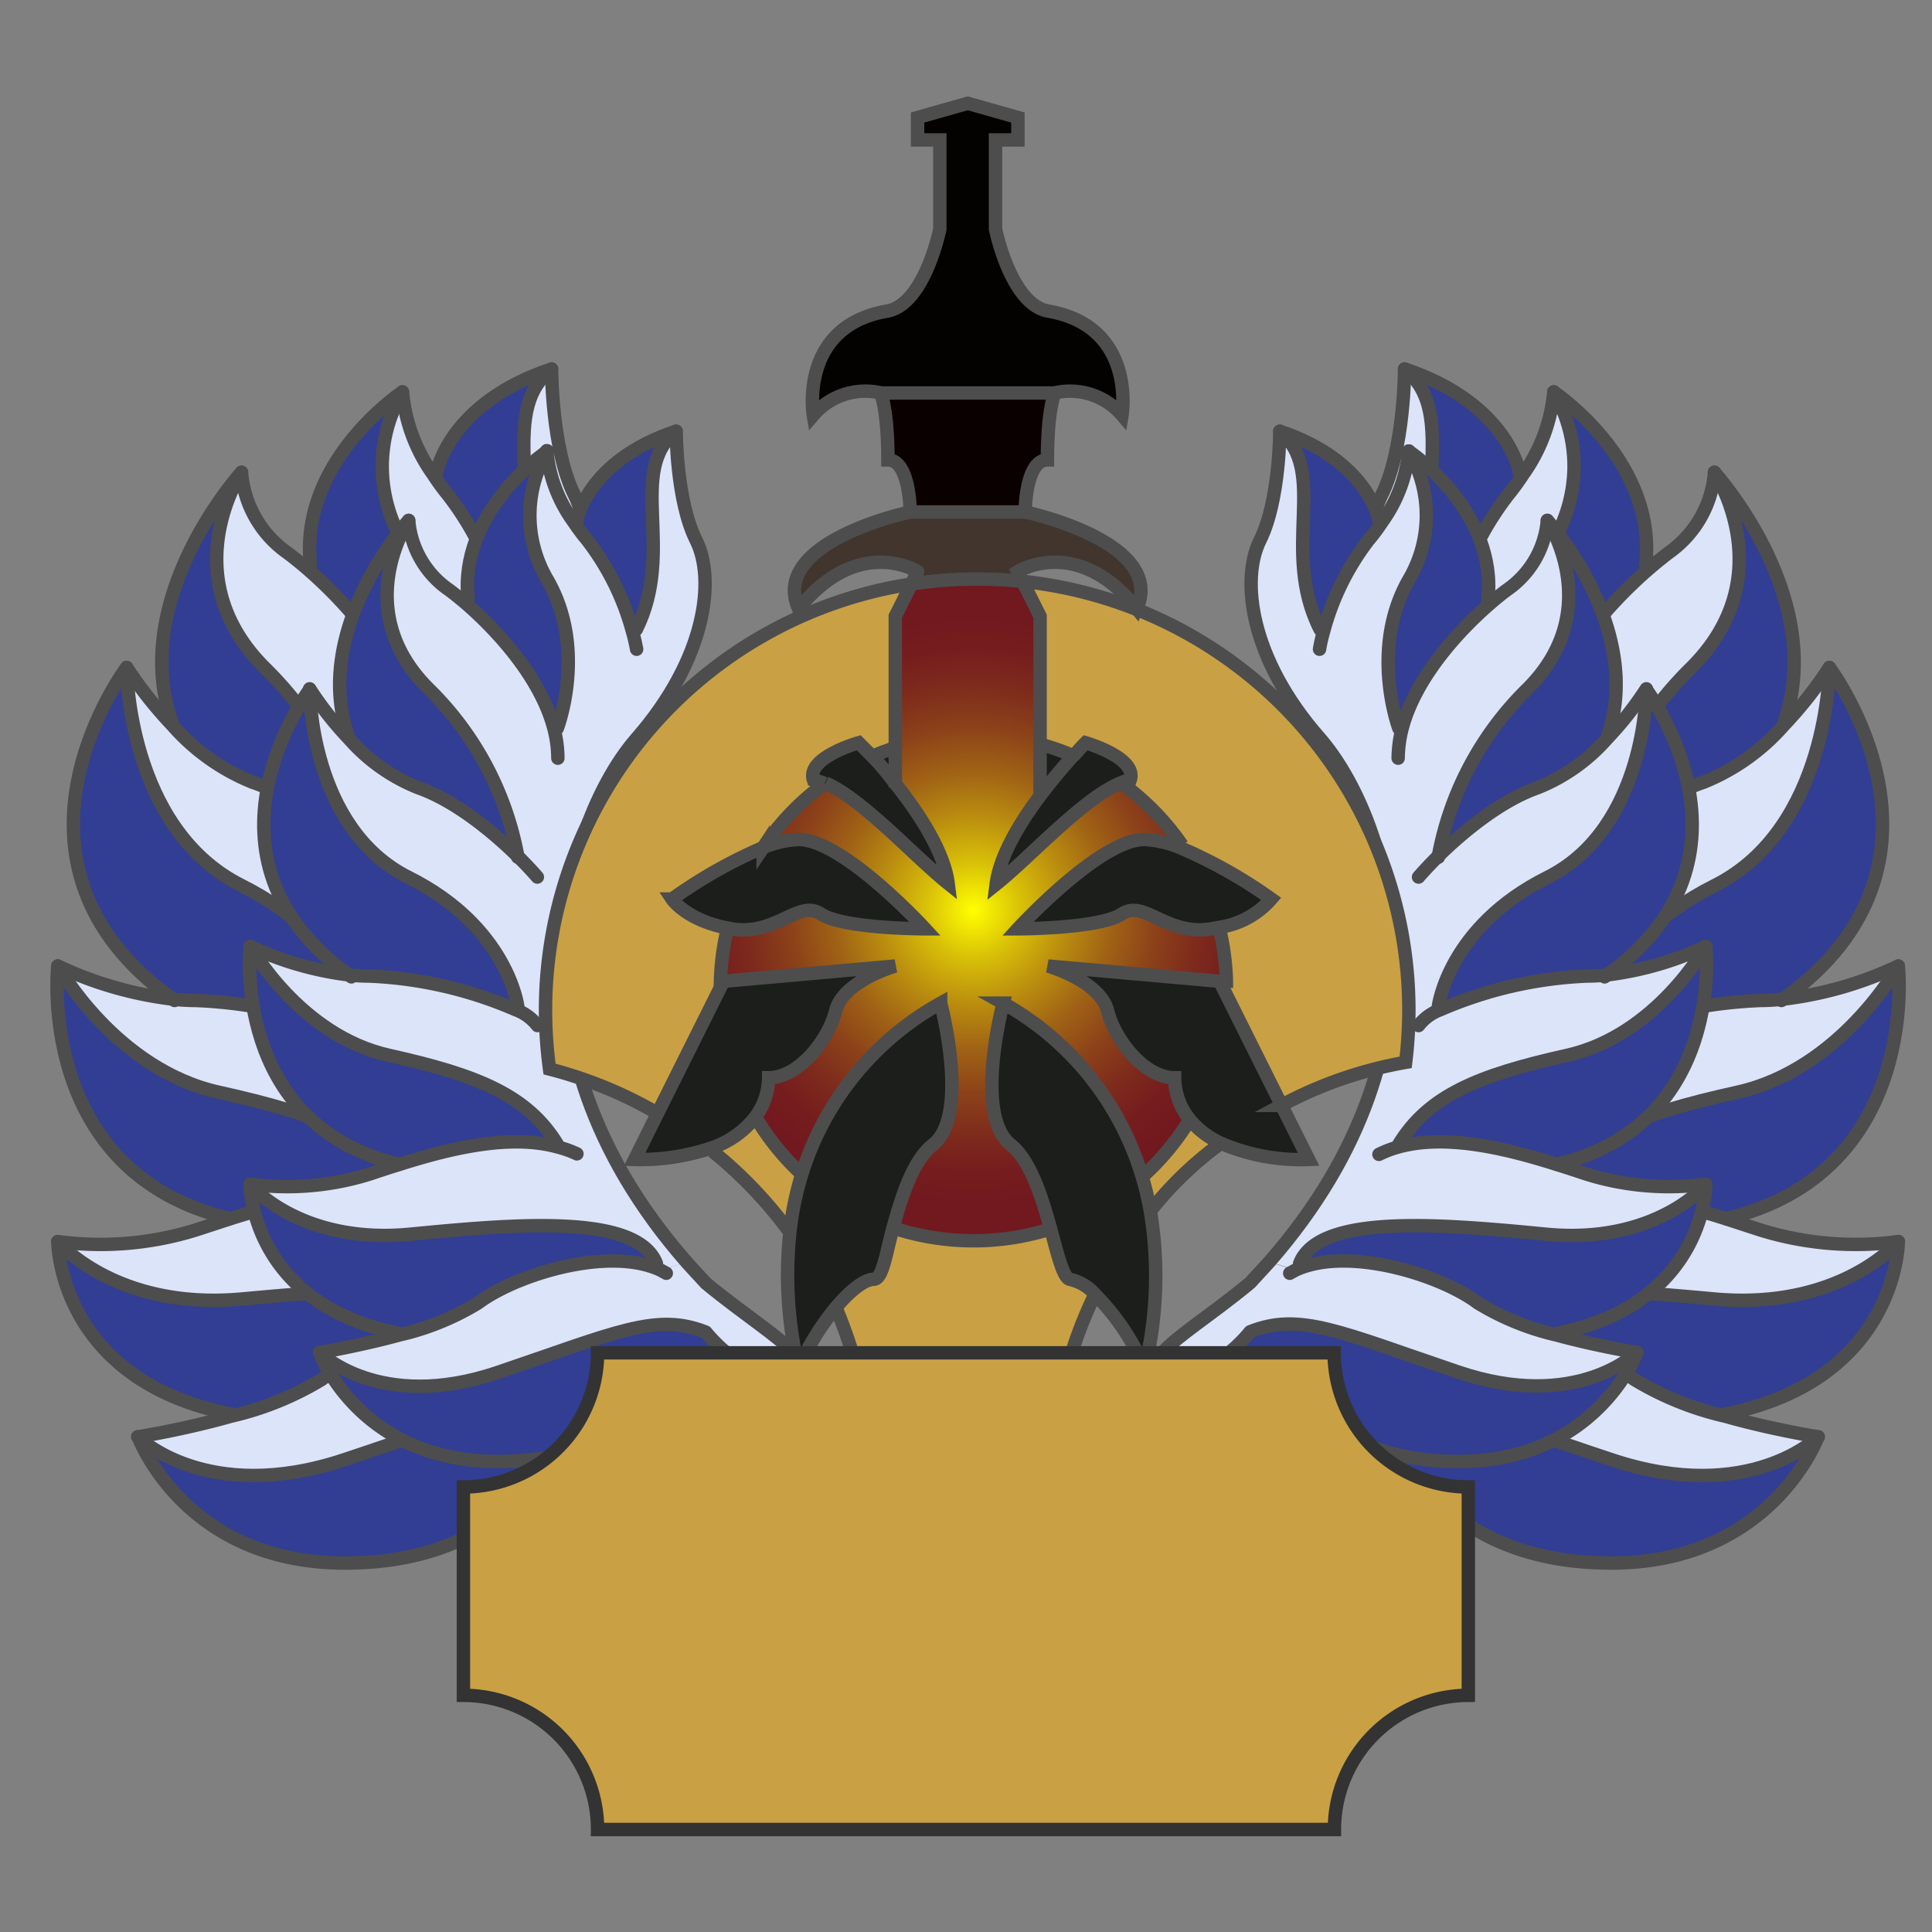 <svg id="Layer_1" data-name="Layer 1" xmlns="http://www.w3.org/2000/svg" xmlns:xlink="http://www.w3.org/1999/xlink" viewBox="0 0 144 144"><rect x="0" y="0" width="144" height="144" fill="#808080" stroke="none"/><defs><style>.cls-1{fill:#323e93;}.cls-2{fill:#dce4fa;}.cls-10,.cls-3{fill:none;stroke:#4d4d4d;}.cls-3{stroke-linecap:round;stroke-linejoin:round;}.cls-11,.cls-4{fill:#c9a144;}.cls-5{fill:#1b1e1b;}.cls-6{fill:url(#radial-gradient);}.cls-7{fill:#42352e;}.cls-8{fill:#040200;}.cls-9{fill:#0b0000;}.cls-10,.cls-11{stroke-miterlimit:10;}.cls-11{stroke:#333;}</style><radialGradient id="radial-gradient" cx="72.55" cy="67.84" r="21.97" gradientUnits="userSpaceOnUse"><stop offset="0" stop-color="#ff0"/><stop offset="0.01" stop-color="#fdfc00"/><stop offset="0.16" stop-color="#d9c108"/><stop offset="0.32" stop-color="#ba8d0f"/><stop offset="0.47" stop-color="#a06315"/><stop offset="0.62" stop-color="#8c4219"/><stop offset="0.76" stop-color="#7e2b1c"/><stop offset="0.89" stop-color="#751d1e"/><stop offset="1" stop-color="#72181f"/></radialGradient></defs><title>10</title><path class="cls-1" d="M51.38,107.09s3.42,2.56,0,5.13c-2,1.46-5.14,0-6-1.71a3,3,0,0,0-2.57-1.71c-2.57,0-5.14,7.7-17.12,7.7s-15.4-9.41-15.4-9.41,5.13,5.13,15.4,1.71,13.7-5.14,18-3.42c0,0,3.43,4.27,6.85,3.42,1.27-.32,1.36-.87.72-1.65Z"/><path class="cls-2" d="M39.76,100l2.25-.7c.53.61,1.08,1.21,1.66,1.82,3.24,2.68,6.47,4.7,7.57,6.05.64.78.55,1.33-.72,1.65-3.42.85-6.85-3.42-6.85-3.42-4.27-1.72-7.7,0-18,3.42s-15.4-1.71-15.4-1.71,3.37-.57,6.9-1.53A22.92,22.92,0,0,0,24,102.81c3.1-2.33,10.4-4.65,14.93-3.16A5.24,5.24,0,0,1,39.76,100Z"/><path class="cls-2" d="M12.88,74.47a16,16,0,0,0,1.7.1,35.09,35.09,0,0,1,12.66,2.91l.17-.35S26.56,70.29,18,66,9.44,49.75,9.44,49.75a30.11,30.11,0,0,0,3.4,4.3,15.83,15.83,0,0,0,6,4.26c3.3,1.1,6.61,4,8.55,5.89a27.13,27.13,0,0,0-7.7-14.45C12.87,42.9,18,35.2,18,35.2a8.09,8.09,0,0,0,3.42,6c.45.34.94.73,1.45,1.17,2.88,2.49,6.55,6.56,7.64,10.89l.33-.08s2.57-6.84-.86-12.83a11.1,11.1,0,0,1-1.52-5.55A11,11,0,0,1,30,29.23v0a12.47,12.47,0,0,0,2.3,6.15,17.21,17.21,0,0,0,1.13,1.55,22.57,22.57,0,0,1,3.9,7.84l.37-.13c3.43-6.85-.85-13.7,3.43-17.12,0,0,0,6,1.71,9.41S43.67,47.18,37.68,54C31.88,60.66,25.27,80.16,42,99.28l-2.25.7a5.24,5.24,0,0,0-.84-.33l.25-.72C36.92,95.17,27.06,96,18,96.82c-9.41.85-13.69-4.28-13.69-4.28a24,24,0,0,0,10.27-.86l2.57-.84c4.27-1.35,9.49-2.65,13.63-1.53l.06-.19c-2.57-4.28-6.85-6-14.55-7.71S4.31,72,4.31,72A27.79,27.79,0,0,0,12.88,74.47Z"/><path class="cls-1" d="M39.17,98.93l-.25.72c-4.53-1.49-11.83.83-14.93,3.16a22.92,22.92,0,0,1-6.79,2.75l-.05-.18C4.31,102.81,4.31,92.54,4.31,92.54S8.59,97.67,18,96.82C27.06,96,36.92,95.17,39.17,98.93Z"/><path class="cls-1" d="M41.11,27.5c-4.28,3.42,0,10.27-3.43,17.12l-.37.13a22.57,22.57,0,0,0-3.9-7.84,17.21,17.21,0,0,1-1.13-1.55l.27-.16S33.41,30.07,41.11,27.5Z"/><path class="cls-1" d="M30,40.34c3.43,6,.86,12.83.86,12.83l-.33.08c-1.09-4.33-4.76-8.4-7.64-10.89l.27-.31c-.83-7.47,6.39-12.53,6.83-12.82a11,11,0,0,0-1.51,5.56A11.1,11.1,0,0,0,30,40.34Z"/><path class="cls-1" d="M30.84,89.12l-.06.19c-4.14-1.12-9.36.18-13.63,1.53h0C2.6,87.4,4.31,72,4.31,72s4.28,7.7,12,9.41S28.27,84.84,30.84,89.12Z"/><path class="cls-1" d="M27.41,77.13l-.17.35a35.09,35.09,0,0,0-12.66-2.91,16,16,0,0,1-1.7-.1C-1.47,64.21,9.44,49.75,9.44,49.75s0,12,8.56,16.26S27.41,77.13,27.41,77.13Z"/><path class="cls-1" d="M19.71,49.75a27.13,27.13,0,0,1,7.7,14.45c-1.94-1.91-5.25-4.79-8.55-5.89a15.83,15.83,0,0,1-6-4.26l0,0C9.44,44.62,18,35.2,18,35.2S12.87,42.9,19.71,49.75Z"/><path class="cls-3" d="M40.25,100.24c-.15-.09-.32-.18-.49-.26a5.24,5.24,0,0,0-.84-.33c-4.53-1.49-11.83.83-14.93,3.16a22.92,22.92,0,0,1-6.79,2.75c-3.53,1-6.9,1.53-6.9,1.53s3.42,9.41,15.4,9.41,14.55-7.7,17.12-7.7a3,3,0,0,1,2.57,1.71c.85,1.71,4,3.17,6,1.71,3.42-2.57,0-5.13,0-5.13"/><path class="cls-3" d="M39.4,99.38a3.19,3.19,0,0,0-.23-.45C36.92,95.17,27.06,96,18,96.82c-9.41.85-13.69-4.28-13.69-4.28s0,10.27,12.84,12.84"/><path class="cls-3" d="M4.31,92.54a24,24,0,0,0,10.27-.86l2.57-.84c4.27-1.35,9.49-2.65,13.63-1.53a9.43,9.43,0,0,1,1.77.66"/><path class="cls-3" d="M17.15,90.83C2.6,87.4,4.31,72,4.31,72s4.28,7.7,12,9.41,12,3.43,14.55,7.71"/><path class="cls-3" d="M4.31,72a27.79,27.79,0,0,0,8.57,2.47,16,16,0,0,0,1.7.1,35.09,35.09,0,0,1,12.66,2.91,4.23,4.23,0,0,1,1.89,1.37"/><path class="cls-3" d="M27.41,77.13S26.56,70.29,18,66,9.44,49.75,9.44,49.75-1.47,64.21,12.88,74.47l.13.1"/><path class="cls-3" d="M9.44,49.75a30.11,30.11,0,0,0,3.4,4.3,15.83,15.83,0,0,0,6,4.26c3.3,1.1,6.61,4,8.55,5.89,1.07,1,1.72,1.81,1.72,1.81"/><path class="cls-3" d="M27.41,64.3v-.1a27.13,27.13,0,0,0-7.7-14.45C12.87,42.9,18,35.2,18,35.2S9.44,44.62,12.87,54"/><path class="cls-3" d="M18,35.2a8.09,8.09,0,0,0,3.42,6c.45.34.94.73,1.45,1.17,2.88,2.49,6.55,6.56,7.64,10.89a10.08,10.08,0,0,1,.33,2.49"/><path class="cls-3" d="M30,29.21v0a11,11,0,0,0-1.51,5.56A11.1,11.1,0,0,0,30,40.34c3.43,6,.86,12.83.86,12.83"/><path class="cls-3" d="M23.14,42.05c-.83-7.47,6.39-12.53,6.83-12.82"/><path class="cls-3" d="M37.68,46.33s-.1-.61-.37-1.58a22.57,22.57,0,0,0-3.9-7.84,17.21,17.21,0,0,1-1.13-1.55A12.47,12.47,0,0,1,30,29.21"/><path class="cls-3" d="M32.55,35.2s.86-5.13,8.56-7.7c-4.28,3.42,0,10.27-3.43,17.12"/><path class="cls-3" d="M41.11,27.5s0,6,1.71,9.41S43.67,47.18,37.68,54C31.88,60.66,25.27,80.16,42,99.28c.53.61,1.08,1.21,1.66,1.82,3.24,2.68,6.47,4.7,7.57,6.05.64.78.55,1.33-.72,1.65-3.42.85-6.85-3.42-6.85-3.42-4.27-1.72-7.7,0-18,3.42s-15.4-1.71-15.4-1.71"/><path class="cls-1" d="M59.26,100.81s3,2.21,0,4.43c-1.68,1.26-4.43,0-5.17-1.48a2.62,2.62,0,0,0-2.21-1.47c-2.22,0-4.43,6.64-14.77,6.64s-13.29-8.12-13.29-8.12,4.43,4.43,13.29,1.48,11.81-4.43,15.5-3c0,0,3,3.69,5.91,3,1.09-.28,1.18-.76.62-1.43Z"/><path class="cls-2" d="M49.24,94.67l1.94-.59c.46.52.93,1,1.43,1.56,2.8,2.32,5.59,4.06,6.53,5.22.56.67.47,1.15-.62,1.43-3,.73-5.91-3-5.91-3-3.69-1.47-6.64,0-15.5,3s-13.29-1.48-13.29-1.48,2.91-.49,5.95-1.31a19.66,19.66,0,0,0,5.86-2.38c2.68-2,9-4,12.89-2.73A5.66,5.66,0,0,1,49.24,94.67Z"/><path class="cls-2" d="M38.58,63.8a23.45,23.45,0,0,0-6.64-12.46C26,45.43,30.46,38.79,30.46,38.79a7,7,0,0,0,3,5.17c.38.28.8.62,1.25,1,2.48,2.15,5.64,5.66,6.59,9.4l.28-.07s2.21-5.9-.74-11.07a9.46,9.46,0,0,1,0-9.59,0,0,0,0,0,0,0,10.75,10.75,0,0,0,2,5.3,15.48,15.48,0,0,0,1,1.34A19.32,19.32,0,0,1,47.12,47l.33-.12C50.4,41,46.71,35.09,50.4,32.14c0,0,0,5.17,1.48,8.12s.73,8.86-4.43,14.77c-5,5.72-10.72,22.55,3.73,39.05l-1.94.59a5.66,5.66,0,0,0-.72-.28l.21-.62C46.79,90.52,38.28,91.24,30.46,92c-8.12.74-11.81-3.69-11.81-3.69a20.61,20.61,0,0,0,8.86-.74c.69-.23,1.44-.48,2.22-.72,3.69-1.17,8.19-2.29,11.76-1.33l0-.17c-2.22-3.69-5.91-5.16-12.55-6.64s-10.34-8.12-10.34-8.12a24.09,24.09,0,0,0,7.4,2.13,14.13,14.13,0,0,0,1.46.08,30.53,30.53,0,0,1,10.93,2.51l.15-.29s-.74-5.91-8.13-9.6-7.38-14-7.38-14A25.31,25.31,0,0,0,26,55.05a13.61,13.61,0,0,0,5.19,3.67C34.05,59.68,36.91,62.16,38.58,63.8Z"/><path class="cls-1" d="M48.73,93.77l-.21.62c-3.92-1.28-10.21.72-12.89,2.73a19.66,19.66,0,0,1-5.86,2.38l0-.17C18.65,97.12,18.65,88.26,18.65,88.26S22.34,92.69,30.46,92C38.28,91.24,46.79,90.52,48.73,93.77Z"/><path class="cls-1" d="M50.4,32.14c-3.69,3,0,8.86-2.95,14.77l-.33.12a19.32,19.32,0,0,0-3.37-6.77,15.48,15.48,0,0,1-1-1.34l.24-.13S43.75,34.36,50.4,32.14Z"/><path class="cls-1" d="M40.8,43.22c3,5.17.74,11.07.74,11.07l-.28.07c-.95-3.74-4.11-7.25-6.59-9.4l.22-.27c-.71-6.44,5.52-10.81,5.9-11.06a9.46,9.46,0,0,0,0,9.59Z"/><path class="cls-1" d="M41.54,85.3l0,.17c-3.57-1-8.07.16-11.76,1.33v0c-12.56-3-11.08-16.24-11.08-16.24S22.34,77.18,29,78.66,39.32,81.61,41.54,85.3Z"/><path class="cls-1" d="M38.59,75l-.15.29a30.53,30.53,0,0,0-10.93-2.51,14.13,14.13,0,0,1-1.46-.08c-12.38-8.85-3-21.33-3-21.33s0,10.34,7.38,14S38.59,75,38.59,75Z"/><path class="cls-1" d="M31.94,51.34A23.45,23.45,0,0,1,38.58,63.8c-1.67-1.64-4.53-4.12-7.38-5.08A13.61,13.61,0,0,1,26,55.05l0,0c-3-8.12,4.43-16.24,4.43-16.24S26,45.43,31.94,51.34Z"/><path class="cls-3" d="M49.66,94.9l-.42-.23a5.66,5.66,0,0,0-.72-.28c-3.92-1.28-10.21.72-12.89,2.73a19.66,19.66,0,0,1-5.86,2.38c-3,.82-5.95,1.31-5.95,1.31s2.95,8.12,13.29,8.12,12.55-6.64,14.77-6.64a2.62,2.62,0,0,1,2.21,1.47c.74,1.48,3.49,2.74,5.17,1.48,3-2.22,0-4.43,0-4.43"/><path class="cls-3" d="M48.92,94.16a3.49,3.49,0,0,0-.19-.39C46.79,90.52,38.28,91.24,30.46,92c-8.12.74-11.81-3.69-11.81-3.69s0,8.86,11.08,11.07"/><path class="cls-3" d="M18.65,88.26a20.61,20.61,0,0,0,8.86-.74c.69-.23,1.44-.48,2.22-.72,3.69-1.17,8.19-2.29,11.76-1.33A8.27,8.27,0,0,1,43,86"/><path class="cls-3" d="M29.73,86.78c-12.56-3-11.08-16.24-11.08-16.24S22.34,77.18,29,78.66s10.33,3,12.55,6.64"/><path class="cls-3" d="M18.65,70.54a24.09,24.09,0,0,0,7.4,2.13,14.13,14.13,0,0,0,1.46.08,30.53,30.53,0,0,1,10.93,2.51,3.61,3.61,0,0,1,1.62,1.18"/><path class="cls-3" d="M38.59,75s-.74-5.91-8.13-9.6-7.38-14-7.38-14-9.41,12.48,3,21.33l.11.08"/><path class="cls-3" d="M23.08,51.34A25.31,25.31,0,0,0,26,55.05a13.61,13.61,0,0,0,5.19,3.67c2.85,1,5.71,3.44,7.38,5.08.92.91,1.48,1.57,1.48,1.57"/><path class="cls-3" d="M38.59,63.89a.62.62,0,0,0,0-.09,23.45,23.45,0,0,0-6.64-12.46C26,45.43,30.46,38.79,30.46,38.79S23.08,46.91,26,55"/><path class="cls-3" d="M30.46,38.79a7,7,0,0,0,3,5.17c.38.28.8.62,1.25,1,2.48,2.15,5.64,5.66,6.59,9.4a8.75,8.75,0,0,1,.28,2.15"/><path class="cls-3" d="M40.8,33.62a0,0,0,0,1,0,0,9.46,9.46,0,0,0,0,9.59c3,5.17.74,11.07.74,11.07"/><path class="cls-3" d="M34.89,44.69c-.71-6.44,5.52-10.81,5.9-11.06"/><path class="cls-3" d="M47.45,48.39A13.69,13.69,0,0,0,47.12,47a19.32,19.32,0,0,0-3.37-6.77,15.48,15.48,0,0,1-1-1.34,10.75,10.75,0,0,1-2-5.3"/><path class="cls-3" d="M43,38.79s.73-4.43,7.38-6.65c-3.69,3,0,8.86-2.95,14.77"/><path class="cls-3" d="M50.4,32.14s0,5.17,1.48,8.12.73,8.86-4.43,14.77c-5,5.72-10.72,22.55,3.73,39.05.46.52.93,1,1.43,1.56,2.8,2.32,5.59,4.06,6.53,5.22.56.67.47,1.15-.62,1.43-3,.73-5.91-3-5.91-3-3.69-1.47-6.64,0-15.5,3s-13.29-1.48-13.29-1.48"/><path class="cls-1" d="M94.42,107.09s-3.42,2.56,0,5.13c1.93,1.46,5.13,0,6-1.71A3,3,0,0,1,103,108.8c2.56,0,5.13,7.7,17.11,7.7s15.41-9.41,15.41-9.41-5.14,5.13-15.41,1.71-13.69-5.14-18-3.42c0,0-3.42,4.27-6.84,3.42-1.27-.32-1.37-.87-.72-1.65Z"/><path class="cls-2" d="M106,100l-2.25-.7c-.53.61-1.08,1.21-1.66,1.82-3.23,2.68-6.47,4.7-7.56,6.05-.65.78-.55,1.33.72,1.65,3.42.85,6.84-3.42,6.84-3.42,4.28-1.72,7.7,0,18,3.42s15.41-1.71,15.41-1.71-3.38-.57-6.9-1.53a23,23,0,0,1-6.8-2.75c-3.09-2.33-10.39-4.65-14.93-3.16A6.1,6.1,0,0,0,106,100Z"/><path class="cls-2" d="M118.39,64.2a27.16,27.16,0,0,1,7.69-14.45c6.85-6.85,1.71-14.55,1.71-14.55a8.09,8.09,0,0,1-3.42,6c-.44.34-.93.73-1.44,1.17-2.89,2.49-6.55,6.56-7.65,10.89l-.32-.08s-2.57-6.84.85-12.83a11.12,11.12,0,0,0,1.53-5.55,11,11,0,0,0-1.51-5.56l0,0a12.51,12.51,0,0,1-2.29,6.15,17.21,17.21,0,0,1-1.13,1.55,22.57,22.57,0,0,0-3.9,7.84l-.38-.13c-3.42-6.85.86-13.7-3.42-17.12,0,0,0,6-1.71,9.41s-.86,10.27,5.13,17.12c5.8,6.63,12.42,26.13-4.33,45.25l2.25.7a6.1,6.1,0,0,1,.84-.33l-.25-.72c2.25-3.76,12.11-2.93,21.17-2.11,9.42.85,13.7-4.28,13.7-4.28a24,24,0,0,1-10.27-.86l-2.58-.84c-4.27-1.35-9.49-2.65-13.62-1.53l-.06-.19c2.57-4.28,6.84-6,14.55-7.71s12-9.41,12-9.41a27.6,27.6,0,0,1-8.59,2.47,15.62,15.62,0,0,1-1.68.1,35.19,35.19,0,0,0-12.67,2.91l-.17-.35s.86-6.84,9.41-11.12,8.56-16.26,8.56-16.26a29.58,29.58,0,0,1-3.39,4.3,15.83,15.83,0,0,1-6,4.26C123.64,59.41,120.32,62.29,118.39,64.2Z"/><path class="cls-1" d="M106.62,98.93l.25.72c4.54-1.49,11.84.83,14.93,3.16a23,23,0,0,0,6.8,2.75l.05-.18c12.84-2.57,12.84-12.84,12.84-12.84s-4.28,5.13-13.7,4.28C118.73,96,108.87,95.17,106.62,98.93Z"/><path class="cls-1" d="M104.69,27.5c4.28,3.42,0,10.27,3.42,17.12l.38.13a22.57,22.57,0,0,1,3.9-7.84,17.21,17.21,0,0,0,1.13-1.55l-.27-.16S112.39,30.07,104.69,27.5Z"/><path class="cls-1" d="M115.81,40.34c-3.42,6-.85,12.83-.85,12.83l.32.08c1.1-4.33,4.76-8.4,7.65-10.89l-.27-.31c.83-7.47-6.4-12.53-6.83-12.82a11,11,0,0,1,1.51,5.56A11.12,11.12,0,0,1,115.81,40.34Z"/><path class="cls-1" d="M115,89.12l.06.19c4.13-1.12,9.35.18,13.62,1.53h0C143.2,87.4,141.49,72,141.49,72s-4.28,7.7-12,9.41S117.53,84.84,115,89.12Z"/><path class="cls-1" d="M118.38,77.13l.17.35a35.19,35.19,0,0,1,12.67-2.91,15.62,15.62,0,0,0,1.68-.1c14.35-10.26,3.45-24.72,3.45-24.72s0,12-8.56,16.26S118.38,77.13,118.38,77.13Z"/><path class="cls-1" d="M126.08,49.75a27.16,27.16,0,0,0-7.69,14.45c1.93-1.91,5.25-4.79,8.55-5.89a15.83,15.83,0,0,0,6-4.26l0,0c3.42-9.41-5.14-18.83-5.14-18.83S132.93,42.9,126.08,49.75Z"/><path class="cls-3" d="M105.54,100.24c.16-.09.32-.18.49-.26a6.1,6.1,0,0,1,.84-.33c4.54-1.49,11.84.83,14.93,3.16a23,23,0,0,0,6.8,2.75c3.52,1,6.9,1.53,6.9,1.53s-3.43,9.41-15.41,9.41-14.55-7.7-17.11-7.7a3,3,0,0,0-2.57,1.71c-.86,1.71-4.06,3.17-6,1.71-3.42-2.57,0-5.13,0-5.13"/><path class="cls-3" d="M106.4,99.38a4.66,4.66,0,0,1,.22-.45c2.25-3.76,12.11-2.93,21.17-2.11,9.42.85,13.7-4.28,13.7-4.28s0,10.27-12.84,12.84"/><path class="cls-3" d="M141.49,92.54a24,24,0,0,1-10.27-.86l-2.58-.84c-4.27-1.35-9.49-2.65-13.62-1.53a8.94,8.94,0,0,0-1.77.66"/><path class="cls-3" d="M128.65,90.83C143.2,87.4,141.49,72,141.49,72s-4.28,7.7-12,9.41-12,3.43-14.55,7.71"/><path class="cls-3" d="M141.49,72a27.6,27.6,0,0,1-8.59,2.47,15.62,15.62,0,0,1-1.68.1,35.19,35.19,0,0,0-12.67,2.91,4.18,4.18,0,0,0-1.88,1.37"/><path class="cls-3" d="M118.38,77.13s.86-6.84,9.41-11.12,8.56-16.26,8.56-16.26,10.9,14.46-3.45,24.72l-.12.1"/><path class="cls-3" d="M136.35,49.75a29.58,29.58,0,0,1-3.39,4.3,15.83,15.83,0,0,1-6,4.26c-3.3,1.1-6.62,4-8.55,5.89-1.07,1-1.72,1.81-1.72,1.81"/><path class="cls-3" d="M118.38,64.3a.67.67,0,0,1,0-.1,27.16,27.16,0,0,1,7.69-14.45c6.85-6.85,1.71-14.55,1.71-14.55s8.56,9.42,5.14,18.83"/><path class="cls-3" d="M127.79,35.2a8.09,8.09,0,0,1-3.42,6c-.44.34-.93.73-1.44,1.17-2.89,2.49-6.55,6.56-7.65,10.89a10.56,10.56,0,0,0-.32,2.49"/><path class="cls-3" d="M115.81,29.21l0,0a11,11,0,0,1,1.51,5.56,11.12,11.12,0,0,1-1.53,5.55c-3.42,6-.85,12.83-.85,12.83"/><path class="cls-3" d="M122.66,42.05c.83-7.47-6.4-12.53-6.83-12.82"/><path class="cls-3" d="M108.11,46.33a15.2,15.2,0,0,1,.38-1.58,22.57,22.57,0,0,1,3.9-7.84,17.21,17.21,0,0,0,1.13-1.55,12.51,12.51,0,0,0,2.29-6.15"/><path class="cls-3" d="M113.25,35.2s-.86-5.13-8.56-7.7c4.28,3.42,0,10.27,3.42,17.12"/><path class="cls-3" d="M104.69,27.5s0,6-1.71,9.41-.86,10.27,5.13,17.12c5.8,6.63,12.42,26.13-4.33,45.25-.53.61-1.08,1.21-1.66,1.82-3.23,2.68-6.47,4.7-7.56,6.05-.65.78-.55,1.33.72,1.65,3.42.85,6.84-3.42,6.84-3.42,4.28-1.72,7.7,0,18,3.42s15.41-1.71,15.41-1.71"/><path class="cls-1" d="M86.53,100.81s-3,2.21,0,4.43c1.67,1.26,4.43,0,5.17-1.48a2.63,2.63,0,0,1,2.22-1.47c2.21,0,4.43,6.64,14.76,6.64S122,100.81,122,100.81s-4.43,4.43-13.29,1.48-11.81-4.43-15.5-3c0,0-3,3.69-5.91,3-1.09-.28-1.17-.76-.62-1.43Z"/><path class="cls-2" d="M96.55,94.67l-1.94-.59c-.46.52-.93,1-1.43,1.56-2.79,2.32-5.59,4.06-6.53,5.22-.55.67-.47,1.15.62,1.43,3,.73,5.91-3,5.91-3,3.69-1.47,6.64,0,15.5,3S122,100.81,122,100.81s-2.91-.49-6-1.31a19.77,19.77,0,0,1-5.86-2.38c-2.67-2-9-4-12.89-2.73A5.66,5.66,0,0,0,96.55,94.67Z"/><path class="cls-2" d="M97.06,93.77C99,90.52,107.51,91.24,115.33,92c8.12.74,11.81-3.69,11.81-3.69a20.61,20.61,0,0,1-8.86-.74c-.69-.23-1.44-.48-2.22-.72-3.69-1.17-8.19-2.29-11.76-1.33l0-.17c2.22-3.69,5.91-5.16,12.55-6.64s10.34-8.12,10.34-8.12a24.09,24.09,0,0,1-7.4,2.13,14.13,14.13,0,0,1-1.46.08,30.58,30.58,0,0,0-10.93,2.51l-.14-.29s.73-5.91,8.12-9.6,7.38-14,7.38-14a25.31,25.31,0,0,1-2.93,3.71,13.61,13.61,0,0,1-5.19,3.67c-2.85,1-5.71,3.44-7.38,5.08a23.45,23.45,0,0,1,6.64-12.46c5.91-5.91,1.48-12.55,1.48-12.55a7,7,0,0,1-3,5.17c-.38.28-.8.62-1.24,1-2.49,2.15-5.65,5.66-6.6,9.4l-.28-.07s-2.21-5.9.74-11.07a9.43,9.43,0,0,0,0-9.59s0,0,0,0a10.75,10.75,0,0,1-2,5.3,13.61,13.61,0,0,1-1,1.34A19.32,19.32,0,0,0,98.67,47l-.32-.12c-3-5.91.73-11.82-3-14.77,0,0,0,5.17-1.47,8.12S93.18,49.12,98.35,55c5,5.72,10.71,22.55-3.74,39.05l1.94.59a5.66,5.66,0,0,1,.72-.28Z"/><path class="cls-1" d="M97.06,93.77l.21.62c3.92-1.28,10.22.72,12.89,2.73A19.77,19.77,0,0,0,116,99.5l0-.17c11.07-2.21,11.07-11.07,11.07-11.07s-3.69,4.43-11.81,3.69C107.51,91.24,99,90.52,97.06,93.77Z"/><path class="cls-1" d="M95.39,32.14c3.69,3,0,8.86,3,14.77l.32.12A19.32,19.32,0,0,1,102,40.26a13.61,13.61,0,0,0,1-1.34l-.23-.13S102,34.36,95.39,32.14Z"/><path class="cls-1" d="M105,43.22c-2.95,5.17-.74,11.07-.74,11.07l.28.07c1-3.74,4.11-7.25,6.6-9.4l-.23-.27c.71-6.44-5.53-10.81-5.89-11.06a9.43,9.43,0,0,1,0,9.59Z"/><path class="cls-1" d="M104.25,85.3l0,.17c3.57-1,8.07.16,11.76,1.33v0c12.55-3,11.07-16.24,11.07-16.24s-3.69,6.64-10.34,8.12S106.47,81.61,104.25,85.3Z"/><path class="cls-1" d="M107.21,75l.14.29a30.58,30.58,0,0,1,10.93-2.51,14.13,14.13,0,0,0,1.46-.08c12.38-8.85,3-21.33,3-21.33s0,10.34-7.38,14S107.21,75,107.21,75Z"/><path class="cls-1" d="M113.85,51.34a23.45,23.45,0,0,0-6.64,12.46c1.67-1.64,4.53-4.12,7.38-5.08a13.61,13.61,0,0,0,5.19-3.67l0,0c2.95-8.12-4.43-16.24-4.43-16.24S119.76,45.43,113.85,51.34Z"/><path class="cls-3" d="M96.13,94.9l.42-.23a5.66,5.66,0,0,1,.72-.28c3.92-1.28,10.22.72,12.89,2.73A19.77,19.77,0,0,0,116,99.5c3,.82,6,1.31,6,1.31s-3,8.12-13.29,8.12-12.55-6.64-14.76-6.64a2.63,2.63,0,0,0-2.22,1.47c-.74,1.48-3.5,2.74-5.17,1.48-3-2.22,0-4.43,0-4.43"/><path class="cls-3" d="M96.87,94.16a3.49,3.49,0,0,1,.19-.39C99,90.52,107.51,91.24,115.33,92c8.12.74,11.81-3.69,11.81-3.69s0,8.86-11.07,11.07"/><path class="cls-3" d="M127.14,88.26a20.61,20.61,0,0,1-8.86-.74c-.69-.23-1.44-.48-2.22-.72-3.69-1.17-8.19-2.29-11.76-1.33a7.92,7.92,0,0,0-1.52.57"/><path class="cls-3" d="M116.07,86.78c12.55-3,11.07-16.24,11.07-16.24s-3.69,6.64-10.34,8.12-10.33,3-12.55,6.64"/><path class="cls-3" d="M127.14,70.54a24.09,24.09,0,0,1-7.4,2.13,14.13,14.13,0,0,1-1.46.08,30.58,30.58,0,0,0-10.93,2.51,3.61,3.61,0,0,0-1.62,1.18"/><path class="cls-3" d="M107.21,75s.73-5.91,8.12-9.6,7.38-14,7.38-14,9.41,12.48-3,21.33l-.11.08"/><path class="cls-3" d="M122.71,51.34a25.31,25.31,0,0,1-2.93,3.71,13.61,13.61,0,0,1-5.19,3.67c-2.85,1-5.71,3.44-7.38,5.08-.92.91-1.48,1.57-1.48,1.57"/><path class="cls-3" d="M107.21,63.89V63.8a23.45,23.45,0,0,1,6.64-12.46c5.91-5.91,1.48-12.55,1.48-12.55s7.38,8.12,4.43,16.24"/><path class="cls-3" d="M115.33,38.79a7,7,0,0,1-3,5.17c-.38.28-.8.62-1.24,1-2.49,2.15-5.65,5.66-6.6,9.4a9.26,9.26,0,0,0-.28,2.15"/><path class="cls-3" d="M105,33.62s0,0,0,0a9.43,9.43,0,0,1,0,9.59c-2.95,5.17-.74,11.07-.74,11.07"/><path class="cls-3" d="M110.9,44.69c.71-6.44-5.53-10.81-5.89-11.06"/><path class="cls-3" d="M98.35,48.39A11.76,11.76,0,0,1,98.67,47,19.32,19.32,0,0,1,102,40.26a13.61,13.61,0,0,0,1-1.34,10.75,10.75,0,0,0,2-5.3"/><path class="cls-3" d="M102.78,38.79s-.74-4.43-7.39-6.65c3.69,3,0,8.86,3,14.77"/><path class="cls-3" d="M95.39,32.14s0,5.17-1.47,8.12S93.18,49.12,98.35,55c5,5.72,10.71,22.55-3.74,39.05-.46.52-.93,1-1.43,1.56-2.79,2.32-5.59,4.06-6.53,5.22-.55.67-.47,1.15.62,1.43,3,.73,5.91-3,5.91-3,3.69-1.47,6.64,0,15.5,3S122,100.81,122,100.81"/><path class="cls-4" d="M58.73,91.66a32.1,32.1,0,0,0-5.62-5.85L53,85.57a6.94,6.94,0,0,0,3.29-2.31h0a18.93,18.93,0,0,0,3.29,4.11l.18.05a22.93,22.93,0,0,0-.9,4.25Z"/><path class="cls-5" d="M47.32,86.42,49,83l4.65-9.31.28-.55L66.73,72s-3.88,1.11-4.44,3.33-2.77,5-5,5a5,5,0,0,1-1,2.94A6.94,6.94,0,0,1,53,85.57,16.58,16.58,0,0,1,47.32,86.42Z"/><path class="cls-4" d="M40.66,75.33a32.14,32.14,0,0,1,27.27-31.8l-1.2,2.4v9.82h-.11c-.57.2-1.13.41-1.68.65h0c-.59-.66-1-1-1-1s-3.89,1.11-3.33,2.77a5.78,5.78,0,0,1,.84.27h0a18.67,18.67,0,0,0-4.58,4.76h0A35.94,35.94,0,0,0,50.09,67s1,1.56,4.13,2.16l0,.11a19.23,19.23,0,0,0-.51,4.38L49,83l-.4-.2A31.59,31.59,0,0,0,41,79.68,33,33,0,0,1,40.66,75.33Z"/><path class="cls-4" d="M64.77,106.48a35.6,35.6,0,0,0-2.38-8.81l-.28,0c1.18-1.47,2.33-2.34,3-2.34s.92-1.71,1.48-3.75a19.09,19.09,0,0,0,11.77.08c.54,2,.94,3.67,1.45,3.67a3.51,3.51,0,0,1,1.9,1.17h0a31.18,31.18,0,0,0-3,10.49,32.47,32.47,0,0,1-5.79.53A32,32,0,0,1,64.77,106.48Z"/><path class="cls-5" d="M66.55,91.55c-.56,2-1,3.75-1.48,3.75s-1.78.87-3,2.34A18.7,18.7,0,0,0,59.52,102a30.19,30.19,0,0,1-.63-10.27,22.93,22.93,0,0,1,.9-4.25A22,22,0,0,1,70.06,74.77s2.22,8.32-.56,10.54C68,86.49,67.19,89.23,66.55,91.55Z"/><path class="cls-5" d="M66.73,55.75v2.78c-.66-.85-1.29-1.57-1.79-2.12h0c.55-.24,1.11-.45,1.68-.65Z"/><path class="cls-5" d="M80,56.32c-.64.7-1.53,1.74-2.43,2.93h0V55.5h.13a18.21,18.21,0,0,1,2.32.82Z"/><path class="cls-5" d="M81.67,96.47a3.51,3.51,0,0,0-1.9-1.17c-.51,0-.91-1.67-1.45-3.67-.65-2.33-1.49-5.12-3-6.32-2.77-2.22-.55-10.54-.55-10.54A22,22,0,0,1,85.13,87.7a23.4,23.4,0,0,1,.61,2.56A29.44,29.44,0,0,1,85.32,102a17.47,17.47,0,0,0-3.65-5.47Z"/><path class="cls-4" d="M91,85.21a27,27,0,0,0-5.24,5.05,23.4,23.4,0,0,0-.61-2.56h0a18.93,18.93,0,0,0,3.52-4.24A6.44,6.44,0,0,0,91,85.21Z"/><path class="cls-4" d="M104.77,79.18a30.89,30.89,0,0,0-9.27,3.21l-4.3-8.61.21-.12v-.51a19,19,0,0,0-.54-4h0A6.33,6.33,0,0,0,94.75,67,35.89,35.89,0,0,0,88,63.2l.08-.21a18.87,18.87,0,0,0-4.57-4.65,4.24,4.24,0,0,1,.67-.21c.55-1.66-3.33-2.77-3.33-2.77s-.35.35-.91,1a18.21,18.21,0,0,0-2.32-.82h-.13V45.93l-1.3-2.6a32.16,32.16,0,0,1,28.79,32A32.62,32.62,0,0,1,104.77,79.18Z"/><path class="cls-5" d="M95.5,82.39l2,4A15,15,0,0,1,91,85.21a6.44,6.44,0,0,1-2.3-1.76,5,5,0,0,1-1.14-3.13c-2.22,0-4.44-2.77-5-5S78.11,72,78.11,72l12.76,1.11.33.67Z"/><path class="cls-6" d="M54.53,69.23c3.32.55,5-2.22,6.65-1.11S69,69.23,69,69.23s-6.1-6.66-9.43-6.66a7.59,7.59,0,0,0-2.63.6,18.67,18.67,0,0,1,4.58-4.76c2.76,1.2,6.64,5.48,9.14,7.49-.3-2.38-2.18-5.24-3.88-7.37V45.93l1.2-2.4h0a31.76,31.76,0,0,1,4.9-.37c1.14,0,2.28.06,3.39.17l1.3,2.6V59.24h0c-1.52,2-3.05,4.53-3.32,6.65,2.57-2.05,6.54-6.46,9.32-7.56A18.87,18.87,0,0,1,88.11,63L88,63.2a7.91,7.91,0,0,0-2.71-.63c-3.33,0-9.43,6.66-9.43,6.66s6.1,0,7.76-1.11,3.33,1.66,6.66,1.11l.56-.11h0a19,19,0,0,1,.54,4v.51l-.21.12-.33-.67L78.11,72s3.88,1.11,4.44,3.33,2.77,5,5,5a5,5,0,0,0,1.14,3.13,18.93,18.93,0,0,1-3.52,4.24h0A22,22,0,0,0,74.78,74.77s-2.22,8.32.55,10.54c1.5,1.2,2.34,4,3,6.32a19.09,19.09,0,0,1-11.77-.08c.64-2.32,1.48-5.06,3-6.24,2.78-2.22.56-10.54.56-10.54A22,22,0,0,0,59.79,87.43l-.18-.05a18.93,18.93,0,0,1-3.29-4.11h0a5,5,0,0,0,1-2.94c2.22,0,4.44-2.77,5-5S66.73,72,66.73,72L54,73.11l-.28.55a19.23,19.23,0,0,1,.51-4.38l0-.11Z"/><path class="cls-5" d="M90.87,69.12l-.56.11c-3.33.55-5-2.22-6.66-1.11s-7.76,1.11-7.76,1.11,6.1-6.66,9.43-6.66A7.91,7.91,0,0,1,88,63.2,35.89,35.89,0,0,1,94.75,67,6.33,6.33,0,0,1,90.87,69.12Z"/><path class="cls-5" d="M83.54,58.34c-2.78,1.1-6.75,5.51-9.32,7.56.27-2.12,1.8-4.62,3.32-6.65.9-1.19,1.79-2.23,2.43-2.93h0c.56-.61.91-1,.91-1s3.88,1.11,3.33,2.77A4.24,4.24,0,0,0,83.54,58.34Z"/><path class="cls-5" d="M66.73,58.53c1.7,2.13,3.58,5,3.88,7.37-2.5-2-6.38-6.29-9.14-7.49h0a5.78,5.78,0,0,0-.84-.27C60.07,56.47,64,55.36,64,55.36s.39.39,1,1S66.07,57.68,66.73,58.53Z"/><path class="cls-5" d="M54.53,69.23l-.31-.06c-3.09-.6-4.13-2.16-4.13-2.16a35.94,35.94,0,0,1,6.79-3.84h0a7.59,7.59,0,0,1,2.63-.6c3.33,0,9.43,6.66,9.43,6.66s-6.1,0-7.77-1.11S57.85,69.78,54.53,69.23Z"/><path class="cls-7" d="M76.41,38.16S87,40.38,84.73,45.37c-4.44-5.54-8.87-2.77-8.87-2.77l.36.73c-1.11-.11-2.25-.17-3.39-.17a31.76,31.76,0,0,0-4.9.37l.46-.93S64,39.83,59.52,45.37c-2.22-5,8.32-7.21,8.32-7.21Z"/><path class="cls-8" d="M78.07,23.19C84.73,24.3,83.62,31,83.62,31a5.1,5.1,0,0,0-5-1.66h-13a5.1,5.1,0,0,0-5,1.66s-1.11-6.65,5.55-7.76c2.77-.56,3.88-6.11,3.88-6.11V10.43H68.39V8.76L72.13,7.7l3.73,1.06v1.67H74.19v6.65S75.3,22.63,78.07,23.19Z"/><path class="cls-9" d="M65.62,29.29h13s-.56,1.11-.56,5c-1.66,0-1.66,3.88-1.66,3.88H67.84s0-3.88-1.66-3.88C66.18,30.4,65.62,29.29,65.62,29.29Z"/><path class="cls-10" d="M85.68,90.33l.06-.07A27,27,0,0,1,91,85.21l.12-.09"/><line class="cls-10" x1="81.67" y1="96.47" x2="81.68" y2="96.47"/><path class="cls-10" d="M62.39,97.67a35.6,35.6,0,0,1,2.38,8.81,32,32,0,0,0,8.06,1,32.47,32.47,0,0,0,5.79-.53,31.18,31.18,0,0,1,3-10.49"/><path class="cls-10" d="M53.11,85.81a32.1,32.1,0,0,1,5.62,5.85"/><path class="cls-10" d="M67.93,43.53a32.14,32.14,0,0,0-27.27,31.8,33,33,0,0,0,.3,4.35,31.59,31.59,0,0,1,7.68,3.09"/><path class="cls-10" d="M95.28,82.51l.22-.12a30.89,30.89,0,0,1,9.27-3.21,32.62,32.62,0,0,0,.24-3.85,32.16,32.16,0,0,0-28.79-32c-1.11-.11-2.25-.17-3.39-.17a31.76,31.76,0,0,0-4.9.37"/><path class="cls-10" d="M53,85.57a16.58,16.58,0,0,1-5.7.85L49,83l4.65-9.31.28-.55L66.73,72s-3.88,1.11-4.44,3.33-2.77,5-5,5a5,5,0,0,1-1,2.94A6.94,6.94,0,0,1,53,85.57Z"/><path class="cls-10" d="M66.55,91.55c.64-2.32,1.48-5.06,3-6.24,2.78-2.22.56-10.54.56-10.54A22,22,0,0,0,59.79,87.43a22.93,22.93,0,0,0-.9,4.25A30.19,30.19,0,0,0,59.52,102a18.7,18.7,0,0,1,2.59-4.31c1.18-1.47,2.33-2.34,3-2.34S66,93.59,66.55,91.55Z"/><path class="cls-10" d="M56.89,63.17a7.59,7.59,0,0,1,2.63-.6c3.33,0,9.43,6.66,9.43,6.66s-6.1,0-7.77-1.11-3.33,1.66-6.65,1.11l-.31-.06c-3.09-.6-4.13-2.16-4.13-2.16a35.94,35.94,0,0,1,6.79-3.84"/><path class="cls-10" d="M61.47,58.4a5.78,5.78,0,0,0-.84-.27C60.07,56.47,64,55.36,64,55.36s.39.39,1,1,1.13,1.27,1.79,2.12c1.7,2.13,3.58,5,3.88,7.37-2.5-2-6.38-6.29-9.14-7.49"/><path class="cls-10" d="M91,85.21a15,15,0,0,0,6.54,1.21l-2-4-4.3-8.61-.33-.67L78.11,72s3.88,1.11,4.44,3.33,2.77,5,5,5a5,5,0,0,0,1.14,3.13A6.44,6.44,0,0,0,91,85.21Z"/><path class="cls-10" d="M78.32,91.63c-.65-2.33-1.49-5.12-3-6.32-2.77-2.22-.55-10.54-.55-10.54A22,22,0,0,1,85.13,87.7a23.4,23.4,0,0,1,.61,2.56A29.44,29.44,0,0,1,85.32,102a17.47,17.47,0,0,0-3.65-5.47h0a3.51,3.51,0,0,0-1.9-1.17C79.26,95.3,78.86,93.63,78.32,91.63Z"/><path class="cls-10" d="M90.87,69.12A6.33,6.33,0,0,0,94.75,67,35.89,35.89,0,0,0,88,63.2a7.91,7.91,0,0,0-2.71-.63c-3.33,0-9.43,6.66-9.43,6.66s6.1,0,7.76-1.11,3.33,1.66,6.66,1.11Z"/><path class="cls-10" d="M80,56.32c-.64.7-1.53,1.74-2.43,2.93-1.52,2-3.05,4.53-3.32,6.65,2.57-2.05,6.54-6.46,9.32-7.56a4.24,4.24,0,0,1,.67-.21c.55-1.66-3.33-2.77-3.33-2.77s-.35.35-.91,1"/><path class="cls-10" d="M64.94,56.4c.55-.24,1.11-.45,1.68-.65"/><path class="cls-10" d="M56.63,63.55l.25-.38h0a18.67,18.67,0,0,1,4.58-4.76h0"/><path class="cls-10" d="M53.69,73.66a19.23,19.23,0,0,1,.51-4.38"/><path class="cls-10" d="M59.61,87.38a18.93,18.93,0,0,1-3.29-4.11"/><path class="cls-10" d="M78.43,91.59l-.11,0a19.09,19.09,0,0,1-11.77-.08l0,0"/><path class="cls-10" d="M88.83,83.21l-.15.24a18.93,18.93,0,0,1-3.52,4.24"/><path class="cls-10" d="M90.87,69.13a19,19,0,0,1,.54,4v.51"/><path class="cls-10" d="M83.39,58.23l.15.11A18.87,18.87,0,0,1,88.11,63"/><path class="cls-10" d="M77.65,55.5a18.21,18.21,0,0,1,2.32.82h0"/><path class="cls-10" d="M66.73,58.69V45.93l1.2-2.4h0l.46-.93S64,39.83,59.52,45.37c-2.22-5,8.32-7.21,8.32-7.21s0-3.88-1.66-3.88c0-3.88-.56-5-.56-5a5.1,5.1,0,0,0-5,1.66s-1.11-6.65,5.55-7.76c2.77-.56,3.88-6.11,3.88-6.11V10.43H68.39V8.76L72.13,7.7l.15,0"/><path class="cls-10" d="M77.52,59.24V45.93l-1.3-2.6-.36-.73s4.43-2.77,8.87,2.77c2.22-5-8.32-7.21-8.32-7.21s0-3.88,1.66-3.88c0-3.88.56-5,.56-5a5.1,5.1,0,0,1,5,1.66s1.11-6.65-5.55-7.76c-2.77-.56-3.88-6.11-3.88-6.11V10.43h1.67V8.76L72.13,7.7l-.16,0"/><line class="cls-10" x1="65.62" y1="29.29" x2="78.63" y2="29.29"/><line class="cls-10" x1="67.84" y1="38.16" x2="76.41" y2="38.16"/><path class="cls-11" d="M109.44,126.36V110.83a10,10,0,0,1-10-10H44.54a10,10,0,0,1-10,10v15.53a10,10,0,0,1,10,10H99.46A10,10,0,0,1,109.44,126.36Z"/></svg>